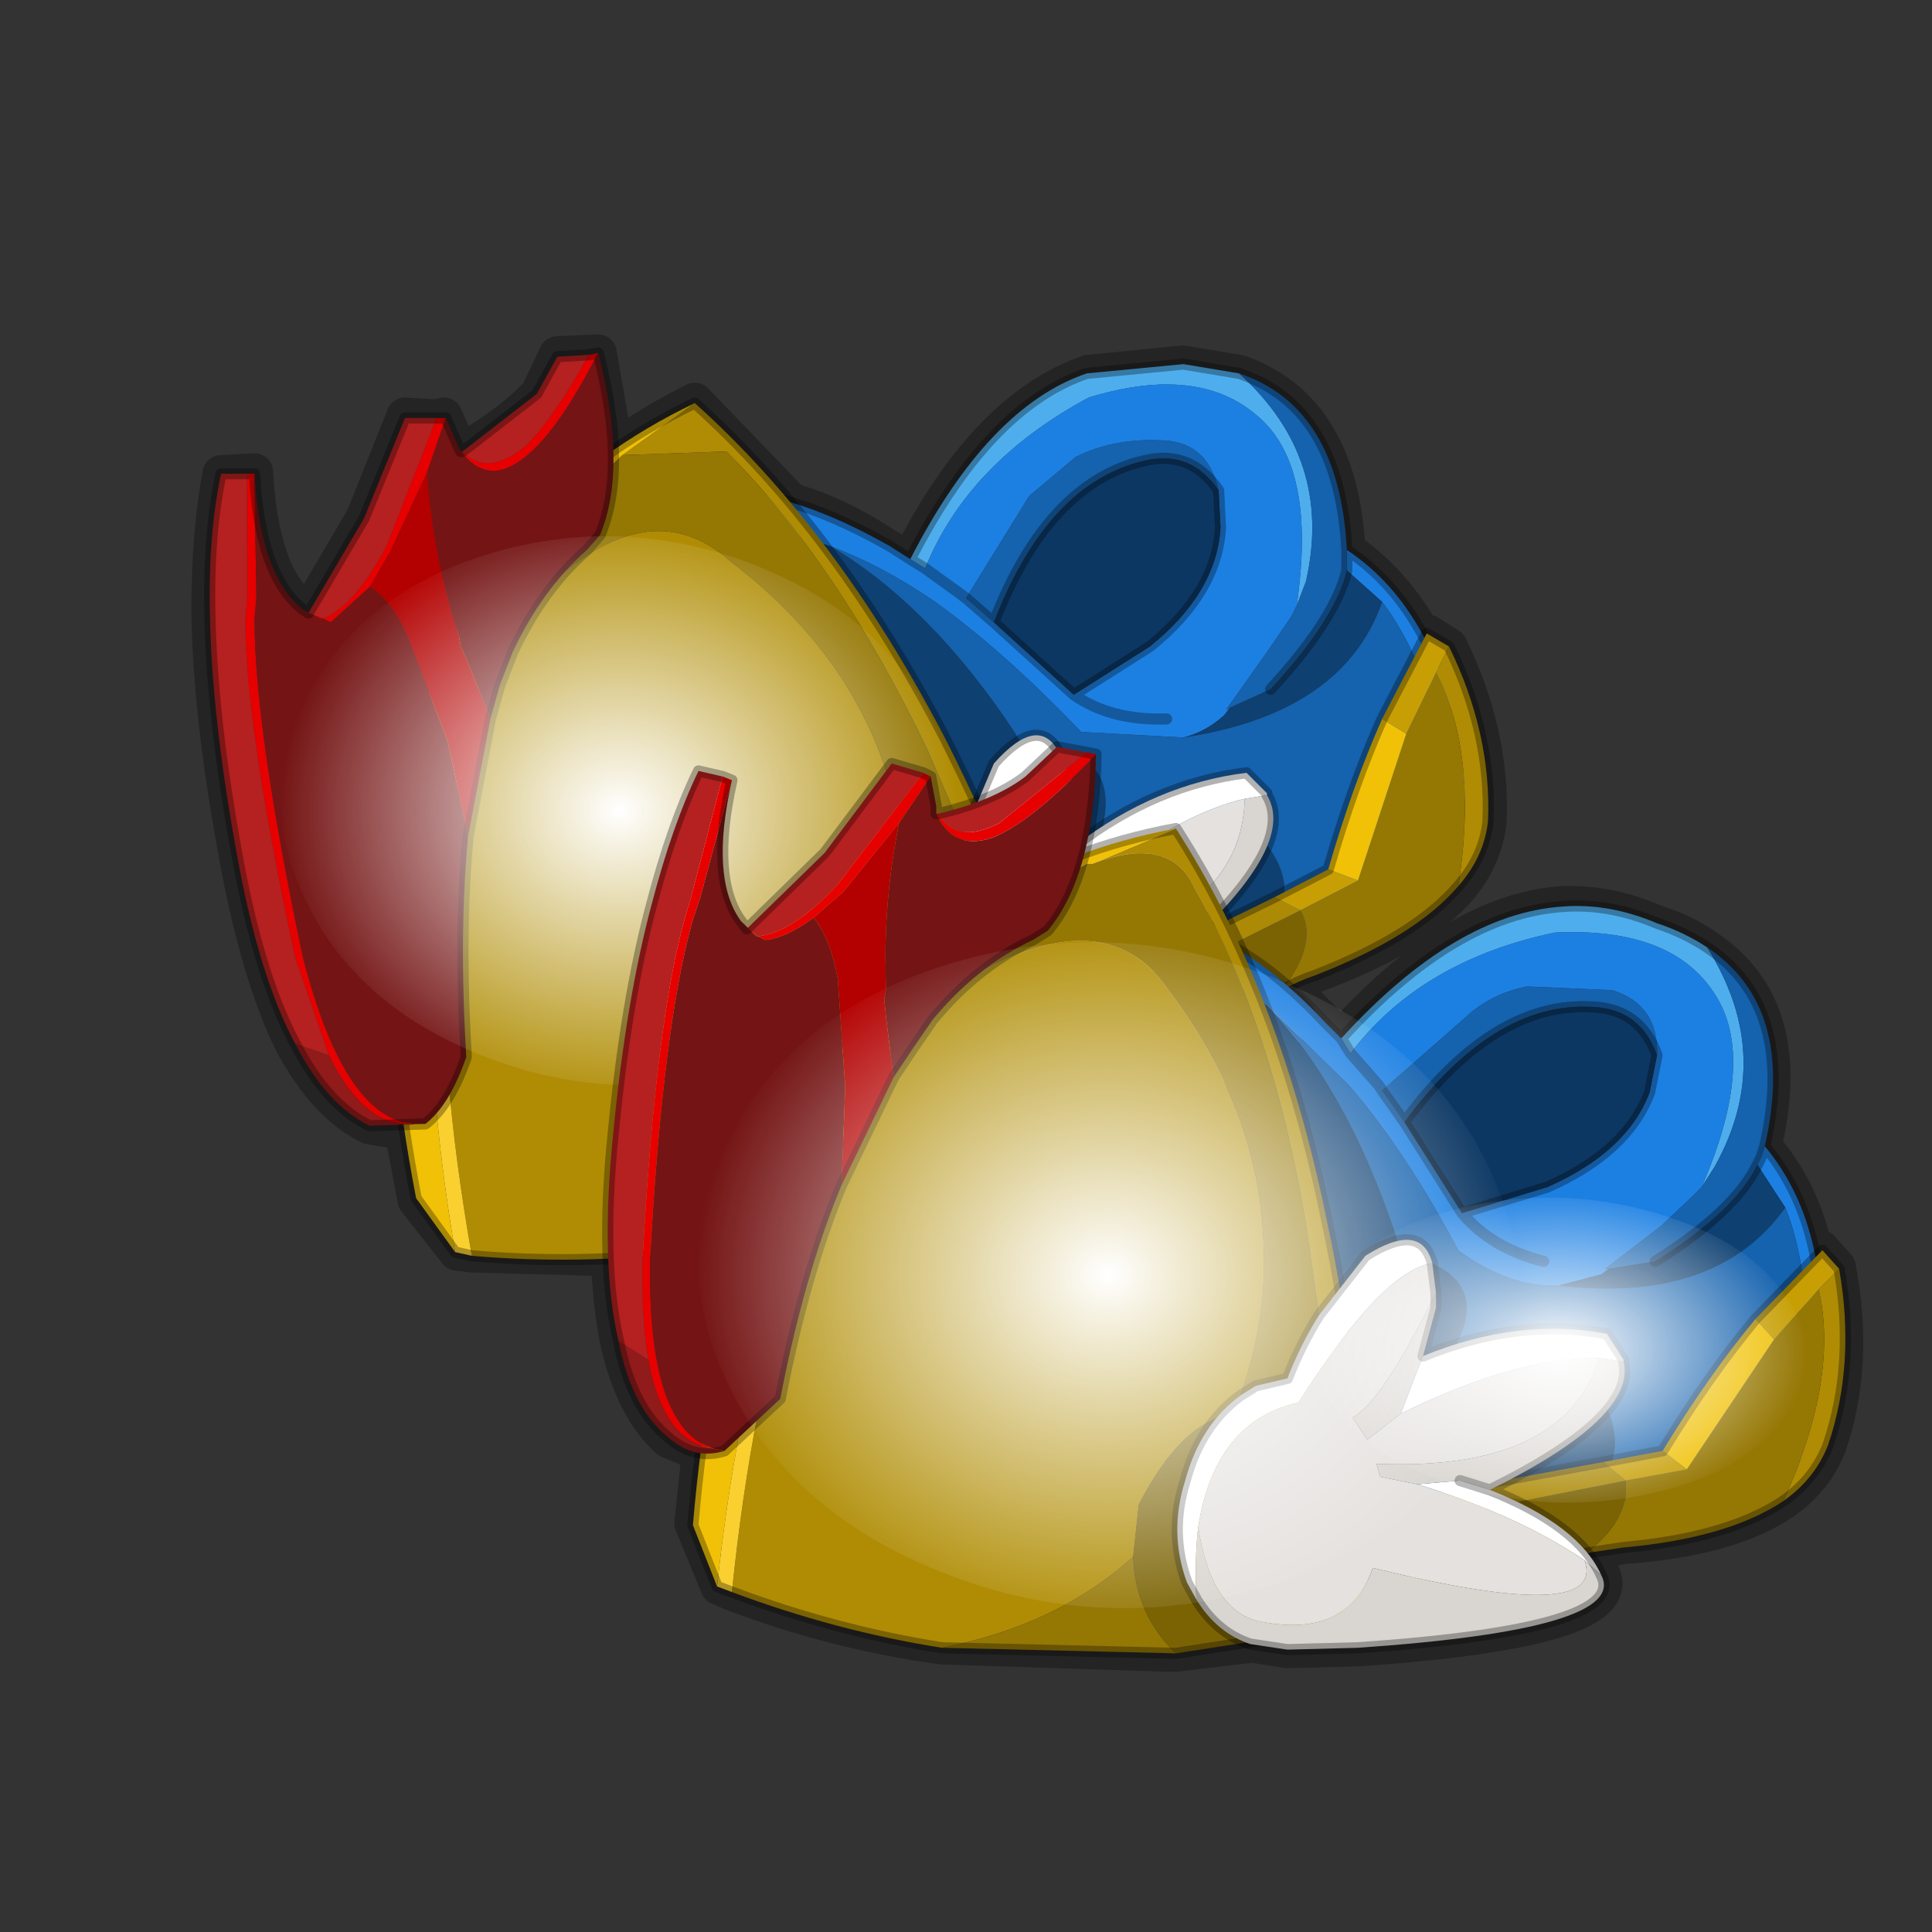 <?xml version="1.0" encoding="UTF-8" standalone="no"?>
<svg xmlns:xlink="http://www.w3.org/1999/xlink" height="520.0px" width="520.0px" xmlns="http://www.w3.org/2000/svg">
  <rect width="100%" height="100%" fill="#333333" stroke="none"/>
  <g transform="matrix(10.0, 0.0, 0.0, 10.0, 0.0, 0.0)">
    <use height="52.0" transform="matrix(1.0, 0.0, 0.0, 1.0, 0.0, 0.0)" width="52.0" xlink:href="#shape0"/>
    <use height="136.85" transform="matrix(0.123, 0.0, 0.0, 0.108, 7.552, 14.432)" width="148.25" xlink:href="#sprite0"/>
    <use height="24.8" transform="matrix(1.0, 0.0, 0.0, 1.0, 16.2, 19.95)" width="33.6" xlink:href="#shape2"/>
    <use height="136.85" transform="matrix(0.149, 0.0, 0.0, 0.131, 18.777, 25.361)" width="148.25" xlink:href="#sprite0"/>
    <use height="136.85" transform="matrix(0.09, 0.0, 0.0, 0.06, 35.279, 32.234)" width="148.25" xlink:href="#sprite0"/>
  </g>
  <defs>
    <g id="shape0" transform="matrix(1.0, 0.0, 0.0, 1.0, 0.0, 0.0)">
      <path d="M52.0 0.0 L52.0 52.0 0.0 52.0 0.0 0.0 52.0 0.0" fill="#795fa9" fill-opacity="0.0" fill-rule="evenodd" stroke="none"/>
      <path d="M5.95 12.75 Q5.65 14.35 5.65 16.5 5.7 19.25 6.35 22.8 6.95 26.2 7.9 28.1 8.8 29.75 9.95 30.3 L10.85 30.45 11.2 32.3 12.3 33.7 12.7 33.75 16.4 33.85 Q16.45 35.1 16.65 36.1 17.05 37.9 18.0 38.75 L18.85 39.1 18.65 41.0 19.35 42.7 19.7 42.85 Q22.45 43.9 25.35 44.3 L31.6 44.5 33.7 44.25 34.65 44.4 36.55 44.35 Q43.85 43.85 43.1 42.35 L42.75 41.8 43.65 41.6 Q46.55 41.4 48.0 40.4 48.85 39.8 49.2 38.9 49.95 36.7 49.45 34.1 L49.0 33.6 48.85 33.75 Q48.5 32.05 47.45 30.85 48.35 27.1 45.9 25.5 45.35 25.1 44.55 24.85 43.3 24.3 42.05 24.35 39.15 24.55 36.1 27.95 L35.6 27.45 34.7 26.55 35.45 26.2 Q38.15 25.2 39.3 23.85 39.95 23.05 40.05 22.1 40.15 19.75 39.0 17.4 L38.45 17.05 38.35 17.2 Q37.55 15.7 36.25 14.8 36.05 11.0 33.35 10.05 L31.85 9.8 29.3 10.05 Q26.55 11.0 24.5 15.05 L23.9 14.75 Q22.55 13.85 21.3 13.5 L18.7 10.8 Q17.5 11.4 16.55 12.1 L16.1 9.5 15.0 9.55 14.5 10.6 Q13.75 11.4 12.45 12.15 L12.4 12.15 12.3 12.0 11.95 11.2 11.75 11.25 10.9 11.2 9.8 13.95 8.3 16.5 8.1 16.35 Q7.0 15.45 6.85 12.7 L5.95 12.75 Z" fill="none" stroke="#000000" stroke-linecap="round" stroke-linejoin="round" stroke-opacity="0.302" stroke-width="1.0"/>
      <path d="M24.5 15.05 Q26.6 10.95 29.25 10.05 L31.85 9.8 33.35 10.05 Q35.9 12.35 35.15 15.65 L34.9 16.3 Q35.45 12.55 33.85 11.2 32.25 9.8 29.3 10.7 26.05 12.45 24.9 15.3 L24.5 15.05" fill="#4eaeed" fill-rule="evenodd" stroke="none"/>
      <path d="M20.6 13.35 Q22.1 13.65 23.95 14.7 L24.5 15.05 24.9 15.3 Q26.05 12.45 29.3 10.7 32.25 9.8 33.85 11.2 35.45 12.55 34.9 16.3 L34.75 16.6 34.1 17.55 33.0 19.1 33.1 19.05 32.95 19.25 Q32.45 19.7 31.85 19.85 L29.1 19.7 Q27.0 17.5 25.1 16.15 23.7 15.2 22.35 14.7 L21.05 14.3 20.6 13.35 M36.25 14.8 Q38.8 16.5 39.35 20.6 39.55 21.35 39.3 22.1 38.65 18.1 37.2 16.2 L36.25 15.35 36.25 15.1 36.25 14.8 M26.0 16.1 L25.8 15.95 24.9 15.3 25.8 15.95 26.0 16.1 26.75 16.75 28.9 18.7 30.95 17.4 Q32.75 15.95 32.85 14.2 L32.8 13.2 Q32.5 11.85 31.2 11.85 29.95 11.8 28.95 12.3 L27.7 13.35 26.0 16.1 M31.4 19.35 Q29.9 19.4 28.9 18.7 29.9 19.4 31.4 19.35" fill="#1c80e3" fill-rule="evenodd" stroke="none"/>
      <path d="M33.35 10.05 Q36.05 10.95 36.25 14.8 L36.25 15.1 36.25 15.35 Q35.95 16.65 34.2 18.55 L33.1 19.05 33.0 19.1 34.1 17.55 34.75 16.6 34.9 16.3 35.15 15.65 Q35.9 12.35 33.35 10.05 M39.3 22.1 Q38.85 23.5 37.0 24.9 L32.0 26.8 Q36.55 24.35 33.05 21.75 L29.75 24.5 29.25 23.5 Q30.8 20.0 27.6 20.2 L27.3 19.7 Q25.05 16.3 22.35 14.7 23.7 15.2 25.1 16.15 27.0 17.5 29.1 19.7 L31.85 19.85 Q36.15 19.2 37.2 16.2 38.65 18.1 39.3 22.1 M26.0 16.1 L27.7 13.35 28.95 12.3 Q29.95 11.8 31.2 11.85 32.5 11.85 32.8 13.2 32.05 12.1 30.8 12.4 28.2 13.0 26.75 16.75 L26.0 16.1" fill="#1562ae" fill-rule="evenodd" stroke="none"/>
      <path d="M32.8 13.2 L32.85 14.2 Q32.75 15.95 30.95 17.4 L28.9 18.7 26.75 16.75 Q28.2 13.0 30.8 12.4 32.05 12.1 32.8 13.2" fill="#0c3763" fill-rule="evenodd" stroke="none"/>
      <path d="M32.0 26.8 Q31.55 26.9 31.2 27.1 L26.75 26.9 21.05 14.3 22.35 14.7 Q25.05 16.3 27.3 19.7 L27.6 20.2 Q30.8 20.0 29.25 23.5 L29.75 24.5 33.05 21.75 Q36.55 24.35 32.0 26.8 M31.85 19.85 Q32.45 19.7 32.95 19.25 L33.1 19.05 34.2 18.55 Q35.95 16.65 36.25 15.35 L37.2 16.2 Q36.15 19.2 31.85 19.85" fill="#0e4072" fill-rule="evenodd" stroke="none"/>
      <path d="M20.25 12.65 L20.6 13.35 Q22.1 13.65 23.95 14.7 L24.5 15.05 Q26.6 10.95 29.25 10.05 L31.85 9.8 33.35 10.05 Q36.05 10.95 36.25 14.8 38.8 16.5 39.35 20.6 39.55 21.35 39.3 22.1 38.85 23.5 37.0 24.9 L32.0 26.8 Q31.55 26.9 31.2 27.1 L26.75 26.9 27.05 27.4 M20.6 13.35 L21.05 14.3 26.75 26.9 26.25 26.85 M24.9 15.3 L25.8 15.95 26.0 16.1 26.75 16.75 Q28.2 13.0 30.8 12.4 32.05 12.1 32.8 13.2 L32.85 14.2 Q32.75 15.95 30.95 17.4 L28.9 18.7 Q29.9 19.4 31.4 19.35 M24.5 15.05 L24.9 15.3 M34.2 18.55 Q35.95 16.65 36.25 15.35 L36.25 15.1 36.25 14.8 M26.75 16.75 L28.9 18.7" fill="none" stroke="#000000" stroke-linecap="round" stroke-linejoin="round" stroke-opacity="0.302" stroke-width="0.3"/>
      <path d="M39.25 23.85 Q39.8 20.3 38.65 18.1 L39.0 17.4 Q40.15 19.75 40.05 22.1 39.95 23.05 39.25 23.85" fill="#af8c03" fill-rule="evenodd" stroke="none"/>
      <path d="M34.5 26.65 Q35.5 25.35 35.0 24.5 L36.55 23.7 37.85 19.75 38.65 18.1 Q39.8 20.3 39.25 23.85 38.1 25.2 35.4 26.25 34.95 26.4 34.5 26.65" fill="#957704" fill-rule="evenodd" stroke="none"/>
      <path d="M37.85 19.75 L36.55 23.7 35.75 23.4 Q36.4 21.15 37.2 19.35 L37.85 19.75" fill="#f0c106" fill-rule="evenodd" stroke="none"/>
      <path d="M38.65 18.1 L37.85 19.75 37.2 19.35 38.4 17.05 39.0 17.4 38.65 18.1 M36.55 23.7 L35.0 24.5 34.3 24.15 35.75 23.4 36.55 23.7" fill="#c79f05" fill-rule="evenodd" stroke="none"/>
      <path d="M35.0 24.5 Q35.5 25.35 34.5 26.65 L30.05 28.8 29.5 27.25 35.0 24.5" fill="#7b6304" fill-rule="evenodd" stroke="none"/>
      <path d="M34.3 24.15 L35.0 24.5 29.5 27.25 29.3 26.6 34.3 24.15" fill="#ac8a06" fill-rule="evenodd" stroke="none"/>
      <path d="M34.5 26.65 Q34.95 26.4 35.4 26.25 38.1 25.2 39.25 23.85 M34.3 24.15 L29.3 26.6 29.5 27.25 M34.3 24.15 L35.75 23.4 Q36.4 21.15 37.2 19.35 L38.4 17.05 39.0 17.4 Q40.15 19.75 40.05 22.1 39.95 23.05 39.25 23.85 M29.3 26.6 L29.05 26.7 M34.5 26.65 L30.05 28.8 29.5 27.25" fill="none" stroke="#000000" stroke-linecap="round" stroke-linejoin="round" stroke-opacity="0.302" stroke-width="0.3"/>
      <path d="M12.7 33.8 Q10.9 23.6 13.25 17.45 16.95 12.7 19.65 15.1 22.8 17.5 23.85 20.75 24.6 22.8 24.45 25.25 L24.4 25.55 Q23.1 26.15 22.6 28.55 L22.8 30.0 Q21.3 32.3 18.5 33.7 15.6 34.05 12.7 33.8 M28.75 30.3 L26.05 22.7 24.95 20.15 Q22.55 15.15 19.55 12.15 L16.75 12.25 18.7 10.85 Q22.5 14.25 25.4 19.8 27.65 24.2 29.35 29.9 L28.75 30.3" fill="#af8c03" fill-rule="evenodd" stroke="none"/>
      <path d="M16.6 12.4 Q9.7 18.5 12.25 33.7 L11.2 32.25 Q8.05 15.95 18.7 10.85 L16.75 12.25 16.6 12.4" fill="#f0c106" fill-rule="evenodd" stroke="none"/>
      <path d="M16.6 12.4 Q14.4 14.45 13.25 17.45 10.9 23.6 12.7 33.8 L12.25 33.7 Q9.7 18.5 16.6 12.4" fill="#fad030" fill-rule="evenodd" stroke="none"/>
      <path d="M13.25 17.45 Q14.4 14.45 16.6 12.4 L16.75 12.25 19.55 12.15 Q22.55 15.15 24.95 20.15 L26.05 22.7 28.75 30.3 28.5 30.4 25.05 25.4 Q24.7 25.4 24.4 25.55 L24.45 25.25 Q24.6 22.8 23.85 20.75 22.8 17.5 19.65 15.1 16.95 12.7 13.25 17.45 M24.6 32.25 Q21.6 33.3 18.5 33.7 21.3 32.3 22.8 30.0 23.25 31.45 24.6 32.25" fill="#957704" fill-rule="evenodd" stroke="none"/>
      <path d="M24.4 25.55 Q24.7 25.4 25.05 25.4 L28.5 30.4 Q26.55 31.45 24.6 32.25 23.25 31.45 22.8 30.0 L22.6 28.55 Q23.1 26.15 24.4 25.55" fill="#7b6304" fill-rule="evenodd" stroke="none"/>
      <path d="M12.25 33.7 L12.7 33.8 M28.5 30.4 L28.75 30.3 29.35 29.9 Q27.65 24.2 25.4 19.8 22.5 14.25 18.7 10.85 8.05 15.95 11.2 32.25 L12.25 33.7 M18.5 33.7 Q21.6 33.3 24.6 32.25 26.55 31.45 28.5 30.4 M18.5 33.7 Q15.6 34.05 12.7 33.8" fill="none" stroke="#000000" stroke-linecap="round" stroke-linejoin="round" stroke-opacity="0.302" stroke-width="0.3"/>
      <path d="M35.15 27.1 L34.6 26.85 Q32.6 26.15 29.7 26.1 L30.8 25.7 31.6 25.75 Q34.2 26.0 35.15 27.1 M24.35 28.75 L24.8 30.65 24.45 30.25 Q23.65 29.15 23.65 27.65 23.65 26.1 24.5 25.05 L24.8 24.7 25.55 24.3 25.95 22.45 26.75 20.55 Q27.95 19.2 28.5 20.25 27.3 20.8 26.05 24.8 24.0 25.9 24.35 28.75 M34.1 21.4 L33.5 21.5 Q31.35 22.0 28.75 24.4 L28.95 22.75 Q31.1 21.1 33.55 20.8 L34.1 21.35 34.1 21.4" fill="#ffffff" fill-rule="evenodd" stroke="none"/>
      <path d="M34.6 26.85 L35.15 27.1 Q36.25 28.25 29.35 30.75 L27.55 31.3 26.55 31.4 Q25.55 31.35 24.8 30.65 L24.35 28.75 Q25.3 30.85 26.7 30.75 29.1 30.6 29.2 28.6 35.6 28.4 34.6 26.85 M31.6 25.75 L30.8 25.7 29.7 26.1 28.65 26.2 28.5 25.85 Q33.45 24.7 33.5 21.5 L34.1 21.4 Q34.95 22.8 31.6 25.75 M28.95 22.75 L28.75 24.4 28.1 25.3 27.55 24.85 Q28.25 24.3 28.85 21.0 L28.95 21.35 28.95 22.75" fill="#d9d5d0" fill-rule="evenodd" stroke="none"/>
      <path d="M29.7 26.1 Q32.6 26.15 34.6 26.85 35.6 28.4 29.2 28.6 29.1 30.6 26.7 30.75 25.3 30.85 24.35 28.75 24.0 25.9 26.05 24.8 27.3 20.8 28.5 20.25 L28.85 21.0 Q28.25 24.3 27.55 24.85 L28.1 25.3 28.75 24.4 Q31.35 22.0 33.5 21.5 33.45 24.7 28.5 25.85 L28.65 26.2 29.7 26.1" fill="#e4e1de" fill-rule="evenodd" stroke="none"/>
      <path d="M35.15 27.1 Q34.2 26.0 31.6 25.75 L30.8 25.7 M24.8 30.65 Q25.55 31.35 26.55 31.4 L27.55 31.3 29.35 30.75 Q36.25 28.25 35.15 27.1 M34.1 21.4 L34.1 21.35 33.55 20.8 Q31.1 21.1 28.95 22.75 M28.85 21.0 L28.95 21.35 28.95 22.75 M28.5 20.25 L28.85 21.0 M24.8 30.65 L24.45 30.25 Q23.65 29.15 23.65 27.65 23.65 26.1 24.5 25.05 L24.8 24.7 25.55 24.3 25.95 22.45 26.75 20.55 Q27.95 19.2 28.5 20.25 M34.1 21.4 Q34.95 22.8 31.6 25.75" fill="none" stroke="#000000" stroke-linecap="round" stroke-linejoin="round" stroke-opacity="0.302" stroke-width="0.3"/>
      <path d="M12.45 12.15 Q13.1 12.85 14.15 12.0 14.9 11.25 15.85 9.55 L16.1 9.5 Q14.95 11.75 14.0 12.4 13.1 13.05 12.4 12.15 L12.45 12.15 M6.65 12.75 L6.85 12.75 6.9 16.1 6.85 16.65 Q6.85 19.6 8.15 25.75 9.3 30.25 11.25 30.25 9.85 30.45 8.85 28.4 L7.95 25.8 Q6.6 19.55 6.6 16.65 L6.65 16.15 6.65 12.75 M11.75 11.25 L12.0 11.25 11.5 12.7 10.5 14.85 9.95 15.8 8.9 16.75 8.7 16.65 Q9.55 16.3 10.4 14.7 L11.75 11.25" fill="#e60000" fill-rule="evenodd" stroke="none"/>
      <path d="M13.2 19.35 L12.6 22.5 12.05 19.95 11.0 17.2 Q10.55 16.15 9.95 15.8 L10.5 14.85 11.5 12.7 Q11.65 14.95 12.35 17.1 L12.4 17.4 12.6 17.85 13.2 19.35 M8.15 16.4 L8.3 16.5 8.7 16.65 8.65 16.7 8.15 16.4" fill="#b30000" fill-rule="evenodd" stroke="none"/>
      <path d="M12.45 12.15 L14.45 10.6 15.0 9.6 15.85 9.55 Q14.9 11.25 14.15 12.0 13.1 12.85 12.45 12.15 M7.95 28.1 Q6.95 26.25 6.35 22.85 5.7 19.25 5.65 16.55 5.6 14.4 5.95 12.75 L6.65 12.75 6.65 16.15 6.6 16.65 Q6.6 19.55 7.95 25.8 L8.85 28.4 7.95 28.1 M8.3 16.5 L9.8 13.95 10.9 11.25 11.75 11.25 10.4 14.7 Q9.55 16.3 8.7 16.65 L8.3 16.5" fill="#b52020" fill-rule="evenodd" stroke="none"/>
      <path d="M16.1 9.5 Q16.9 12.6 16.15 14.4 L15.8 14.8 Q14.6 15.85 13.8 17.55 L13.45 18.45 13.2 19.35 12.6 17.85 12.4 17.4 12.35 17.1 Q11.65 14.95 11.5 12.7 L12.0 11.25 12.35 12.05 12.4 12.15 Q13.1 13.05 14.0 12.4 14.95 11.75 16.1 9.5 M12.6 22.5 Q12.35 25.1 12.55 28.45 12.1 29.75 11.45 30.25 L11.25 30.25 Q9.3 30.25 8.15 25.75 6.85 19.6 6.85 16.65 L6.9 16.1 6.85 12.75 Q7.0 15.5 8.15 16.4 L8.65 16.7 8.7 16.65 8.9 16.75 9.95 15.8 Q10.55 16.15 11.0 17.2 L12.05 19.95 12.6 22.5" fill="#741414" fill-rule="evenodd" stroke="none"/>
      <path d="M11.45 30.25 L9.95 30.3 Q8.8 29.75 7.95 28.1 L8.85 28.4 Q9.85 30.45 11.25 30.25 L11.45 30.25" fill="#911a1a" fill-rule="evenodd" stroke="none"/>
      <path d="M15.85 9.55 L15.0 9.6 14.45 10.6 12.45 12.15 M15.85 9.55 L16.1 9.5 Q16.9 12.6 16.15 14.4 L15.8 14.8 Q14.6 15.85 13.8 17.55 L13.45 18.45 13.2 19.35 12.6 22.5 Q12.35 25.1 12.55 28.45 12.1 29.75 11.45 30.25 L9.95 30.3 Q8.8 29.75 7.95 28.1 6.95 26.25 6.35 22.85 5.7 19.25 5.65 16.55 5.6 14.4 5.95 12.75 L6.65 12.75 6.85 12.75 Q7.0 15.5 8.15 16.4 L8.3 16.5 9.8 13.95 10.9 11.25 11.75 11.25 12.0 11.25 12.35 12.05 12.4 12.15 12.45 12.15" fill="none" stroke="#000000" stroke-linecap="round" stroke-linejoin="round" stroke-opacity="0.302" stroke-width="0.3"/>
    </g>
    <g id="sprite0" transform="matrix(1.0, 0.0, 0.0, 1.0, 73.5, 65.0)">
      <use height="136.85" transform="matrix(1.0, 0.0, 0.0, 1.0, -73.5, -65.0)" width="148.25" xlink:href="#shape1"/>
    </g>
    <g id="shape1" transform="matrix(1.0, 0.0, 0.0, 1.0, 73.5, 65.0)">
      <path d="M36.65 -54.65 Q60.05 -42.0 69.75 -17.95 80.55 8.9 68.0 34.1 55.45 59.35 26.8 68.2 -1.8 77.05 -29.7 64.3 -57.6 51.6 -68.45 24.75 -79.3 -2.05 -66.75 -27.25 L-66.7 -27.3 Q-54.1 -52.5 -25.5 -61.4 3.1 -70.2 31.0 -57.5 L36.65 -54.65" fill="url(#gradient0)" fill-rule="evenodd" stroke="none"/>
    </g>
    <radialGradient cx="0" cy="0" gradientTransform="matrix(0.091, 0.0, 0.0, 0.091, 0.6, 3.4)" gradientUnits="userSpaceOnUse" id="gradient0" r="819.2" spreadMethod="pad">
      <stop offset="0.0" stop-color="#ffffff"/>
      <stop offset="1.0" stop-color="#ffffff" stop-opacity="0.0"/>
    </radialGradient>
    <g id="shape2" transform="matrix(1.0, 0.0, 0.0, 1.0, -16.2, -19.95)">
      <path d="M45.8 31.95 Q47.3 28.5 46.15 26.75 45.0 24.95 41.85 25.1 38.25 25.85 36.35 28.35 L36.1 27.95 Q39.15 24.6 42.05 24.4 43.3 24.3 44.6 24.85 45.35 25.1 45.95 25.5 47.8 28.45 46.15 31.4 L45.8 31.95" fill="#4eaeed" fill-rule="evenodd" stroke="none"/>
      <path d="M34.1 27.05 L32.95 26.3 32.75 25.25 Q34.2 25.95 35.65 27.5 L36.1 27.95 36.35 28.35 Q38.25 25.85 41.85 25.1 45.0 24.95 46.15 26.75 47.3 28.5 45.8 31.95 L45.55 32.2 44.7 33.0 43.2 34.15 43.3 34.15 43.1 34.3 41.95 34.6 Q40.6 34.65 39.25 33.65 37.85 31.0 36.3 29.2 L34.1 27.05 M37.2 29.35 L37.1 29.2 36.35 28.35 37.1 29.2 37.2 29.35 37.8 30.2 39.35 32.65 41.65 31.95 Q43.8 31.0 44.4 29.4 L44.6 28.4 Q44.65 27.05 43.4 26.65 L41.1 26.55 Q40.3 26.7 39.65 27.2 L37.2 29.35 M41.55 33.95 Q40.15 33.6 39.35 32.65 40.15 33.6 41.55 33.95 M47.5 30.85 Q49.45 33.2 48.9 37.3 L48.45 38.75 Q48.95 34.7 48.05 32.5 L47.3 31.35 47.4 31.15 47.5 30.85" fill="#1c80e3" fill-rule="evenodd" stroke="none"/>
      <path d="M34.1 27.05 L36.3 29.2 Q37.85 31.0 39.25 33.65 40.6 34.65 41.95 34.6 46.2 35.1 48.05 32.5 48.95 34.7 48.45 38.75 47.65 39.95 45.5 40.8 L40.15 41.3 Q45.2 40.15 42.55 36.75 L38.6 38.5 38.4 37.35 Q40.85 34.4 37.7 33.75 L37.55 33.2 Q36.25 29.3 34.1 27.05 M43.3 34.15 L43.2 34.15 44.7 33.0 45.55 32.2 45.8 31.95 46.15 31.4 Q47.8 28.45 45.95 25.5 48.35 27.1 47.5 30.85 L47.4 31.15 47.3 31.35 Q46.7 32.6 44.55 33.95 L43.3 34.15 M37.2 29.35 L39.65 27.2 Q40.3 26.7 41.1 26.55 L43.4 26.65 Q44.65 27.05 44.6 28.4 44.15 27.15 42.85 27.1 40.2 26.95 37.8 30.2 L37.2 29.35" fill="#1562ae" fill-rule="evenodd" stroke="none"/>
      <path d="M44.6 28.4 L44.4 29.4 Q43.8 31.0 41.65 31.95 L39.35 32.65 37.8 30.2 Q40.2 26.95 42.85 27.1 44.15 27.15 44.6 28.4" fill="#0c3763" fill-rule="evenodd" stroke="none"/>
      <path d="M32.95 26.3 L34.1 27.05 Q36.25 29.3 37.55 33.2 L37.7 33.75 Q40.85 34.4 38.4 37.35 L38.6 38.5 42.55 36.75 Q45.2 40.15 40.15 41.3 L39.3 41.35 35.1 40.0 32.95 26.3 M41.95 34.6 L43.1 34.3 43.3 34.15 44.55 33.95 Q46.7 32.6 47.3 31.35 L48.05 32.5 Q46.2 35.1 41.95 34.6" fill="#0e4072" fill-rule="evenodd" stroke="none"/>
      <path d="M36.35 28.35 L37.1 29.2 37.2 29.35 37.8 30.2 Q40.2 26.95 42.85 27.1 44.15 27.15 44.6 28.4 L44.4 29.4 Q43.8 31.0 41.65 31.95 L39.35 32.65 Q40.15 33.6 41.55 33.95 M36.1 27.95 L35.65 27.5 Q34.2 25.95 32.75 25.25 L32.95 26.3 35.1 40.0 39.3 41.35 40.15 41.3 M32.65 24.5 L32.75 25.25 M36.1 27.95 L36.35 28.35 M36.1 27.95 Q39.15 24.6 42.05 24.4 43.3 24.3 44.6 24.85 45.35 25.1 45.95 25.5 48.35 27.1 47.5 30.85 49.45 33.2 48.9 37.3 L48.45 38.75 Q47.65 39.95 45.5 40.8 L40.15 41.3 M44.55 33.95 Q46.7 32.6 47.3 31.35 L47.4 31.15 47.5 30.85 M35.2 40.55 L35.1 40.0 34.6 39.85 M37.8 30.2 L39.35 32.65" fill="none" stroke="#000000" stroke-linecap="round" stroke-linejoin="round" stroke-opacity="0.302" stroke-width="0.3"/>
      <path d="M48.0 40.4 Q49.5 37.1 48.95 34.7 L49.5 34.15 Q49.95 36.7 49.2 38.9 48.85 39.8 48.0 40.4" fill="#af8c03" fill-rule="evenodd" stroke="none"/>
      <path d="M42.7 41.8 Q43.9 40.85 43.75 39.85 L45.4 39.55 47.75 36.05 48.95 34.7 Q49.5 37.1 48.0 40.4 46.5 41.4 43.7 41.65 L42.7 41.8" fill="#957704" fill-rule="evenodd" stroke="none"/>
      <path d="M47.75 36.05 L45.4 39.55 44.75 39.05 Q46.0 37.0 47.25 35.5 L47.75 36.05" fill="#f0c106" fill-rule="evenodd" stroke="none"/>
      <path d="M48.95 34.7 L47.75 36.05 47.25 35.5 49.05 33.65 49.5 34.15 48.95 34.7 M45.4 39.55 L43.75 39.85 43.15 39.35 44.75 39.05 45.4 39.55" fill="#c79f05" fill-rule="evenodd" stroke="none"/>
      <path d="M43.75 39.85 Q43.9 40.85 42.7 41.8 L37.85 42.7 37.7 41.05 43.75 39.85" fill="#7b6304" fill-rule="evenodd" stroke="none"/>
      <path d="M43.15 39.35 L43.75 39.85 37.7 41.05 37.7 40.35 43.15 39.35" fill="#ac8a06" fill-rule="evenodd" stroke="none"/>
      <path d="M42.7 41.8 L43.7 41.65 Q46.5 41.4 48.0 40.4 M43.15 39.35 L37.7 40.35 37.7 41.05 M43.15 39.35 L44.75 39.05 Q46.0 37.0 47.25 35.5 L49.05 33.65 49.5 34.15 Q49.95 36.7 49.2 38.9 48.85 39.8 48.0 40.4 M37.7 40.35 L37.4 40.4 M42.7 41.8 L37.85 42.7 37.7 41.05" fill="none" stroke="#000000" stroke-linecap="round" stroke-linejoin="round" stroke-opacity="0.302" stroke-width="0.3"/>
      <path d="M29.4 23.25 L31.65 22.3 Q34.45 26.65 35.7 32.8 36.75 37.65 36.85 43.6 L36.1 43.8 35.55 35.75 35.15 32.95 Q34.25 27.55 32.15 23.9 31.5 22.45 29.4 23.25 M24.65 27.3 Q29.45 23.7 31.45 26.65 33.85 29.85 34.0 33.3 34.15 35.5 33.3 37.8 L33.2 38.05 Q31.8 38.25 30.65 40.5 L30.5 41.9 Q28.45 43.75 25.35 44.35 22.5 43.9 19.7 42.85 20.75 32.55 24.65 27.3" fill="#af8c03" fill-rule="evenodd" stroke="none"/>
      <path d="M31.65 22.3 L29.4 23.25 29.25 23.25 Q20.95 27.3 19.3 42.7 L18.65 41.05 Q20.05 24.45 31.65 22.3" fill="#f0c106" fill-rule="evenodd" stroke="none"/>
      <path d="M19.3 42.7 Q20.95 27.3 29.25 23.25 26.6 24.65 24.65 27.3 20.75 32.55 19.7 42.85 L19.3 42.7" fill="#fad030" fill-rule="evenodd" stroke="none"/>
      <path d="M29.25 23.25 L29.4 23.25 Q31.5 22.45 32.15 23.9 34.25 27.55 35.15 32.95 L35.55 35.75 36.1 43.8 35.85 43.85 33.9 38.05 33.2 38.05 33.3 37.8 Q34.15 35.5 34.0 33.3 33.85 29.85 31.45 26.65 29.45 23.7 24.65 27.3 26.6 24.65 29.25 23.25 M25.35 44.35 Q28.45 43.75 30.5 41.9 30.55 43.45 31.65 44.5 L25.35 44.35" fill="#957704" fill-rule="evenodd" stroke="none"/>
      <path d="M30.5 41.9 L30.65 40.5 Q31.8 38.25 33.2 38.05 L33.9 38.05 35.85 43.85 31.65 44.5 Q30.55 43.45 30.5 41.9" fill="#7b6304" fill-rule="evenodd" stroke="none"/>
      <path d="M31.65 22.3 Q20.05 24.45 18.65 41.05 L19.3 42.7 19.7 42.85 Q22.5 43.9 25.35 44.35 L31.65 44.5 35.85 43.85 36.1 43.8 36.85 43.6 Q36.75 37.65 35.7 32.8 34.45 26.65 31.65 22.3 Z" fill="none" stroke="#000000" stroke-linecap="round" stroke-linejoin="round" stroke-opacity="0.302" stroke-width="0.3"/>
      <path d="M43.1 42.4 L42.65 42.0 Q40.9 40.8 38.15 39.95 L39.3 39.85 40.1 40.1 Q42.5 41.05 43.1 42.4 M32.25 41.1 Q32.15 41.95 32.2 43.05 L31.95 42.6 Q31.45 41.25 31.9 39.85 32.3 38.35 33.4 37.55 L33.8 37.3 34.65 37.1 Q35.0 36.2 35.5 35.4 L36.75 33.8 Q38.25 32.85 38.55 34.0 37.2 34.2 34.95 37.75 32.7 38.25 32.25 41.1 M43.7 36.65 L43.05 36.55 Q40.85 36.5 37.7 38.05 L38.3 36.5 Q40.85 35.45 43.25 35.9 L43.7 36.6 43.7 36.65" fill="#ffffff" fill-rule="evenodd" stroke="none"/>
      <path d="M42.65 42.0 L43.1 42.4 Q43.85 43.85 36.55 44.35 L34.65 44.4 33.65 44.25 Q32.75 43.95 32.2 43.05 32.15 41.95 32.25 41.1 32.6 43.4 33.95 43.65 36.3 44.1 36.95 42.2 43.25 43.75 42.65 42.0 M40.1 40.1 L39.3 39.85 38.15 39.95 37.15 39.75 37.05 39.4 Q42.1 39.6 43.05 36.55 L43.7 36.65 Q44.05 38.15 40.1 40.1 M38.3 36.5 L37.7 38.05 36.8 38.75 36.4 38.15 Q37.15 37.8 38.65 34.8 L38.65 35.2 38.3 36.5" fill="#d9d5d0" fill-rule="evenodd" stroke="none"/>
      <path d="M38.15 39.95 Q40.9 40.8 42.65 42.0 43.25 43.75 36.95 42.2 36.3 44.1 33.95 43.65 32.6 43.4 32.25 41.1 32.7 38.25 34.95 37.75 37.2 34.2 38.55 34.0 L38.65 34.8 Q37.15 37.8 36.4 38.15 L36.8 38.75 37.7 38.05 Q40.85 36.5 43.05 36.55 42.1 39.6 37.05 39.4 L37.15 39.75 38.15 39.95" fill="#e4e1de" fill-rule="evenodd" stroke="none"/>
      <path d="M43.1 42.4 Q42.5 41.05 40.1 40.1 L39.3 39.85 M32.2 43.05 Q32.75 43.95 33.65 44.25 L34.65 44.4 36.55 44.35 Q43.85 43.85 43.1 42.4 M43.7 36.65 L43.7 36.6 43.25 35.9 Q40.85 35.45 38.3 36.5 M38.65 34.8 L38.65 35.2 38.3 36.5 M38.55 34.0 L38.65 34.8 M32.2 43.05 L31.95 42.6 Q31.45 41.25 31.9 39.85 32.3 38.35 33.4 37.55 L33.8 37.3 34.65 37.1 Q35.0 36.2 35.5 35.4 L36.75 33.8 Q38.25 32.85 38.55 34.0 M43.7 36.65 Q44.05 38.15 40.1 40.1" fill="none" stroke="#000000" stroke-linecap="round" stroke-linejoin="round" stroke-opacity="0.302" stroke-width="0.3"/>
      <path d="M29.25 20.25 L29.5 20.3 Q27.75 22.15 26.7 22.55 25.65 22.9 25.2 21.9 L25.25 21.9 Q25.75 22.75 26.9 22.15 L29.25 20.25 M19.45 20.9 L19.7 21.0 18.85 24.15 18.65 24.75 Q17.85 27.55 17.5 33.8 17.4 38.5 19.25 39.0 17.85 38.85 17.45 36.6 17.25 35.45 17.3 33.8 17.65 27.45 18.45 24.65 L18.6 24.15 19.45 20.9 M24.85 20.8 L25.05 20.9 24.2 22.15 22.7 24.0 21.9 24.7 Q21.15 25.25 20.6 25.3 L20.4 25.2 Q21.35 25.1 22.55 23.8 L24.85 20.8" fill="#e60000" fill-rule="evenodd" stroke="none"/>
      <path d="M24.05 29.0 L22.65 31.9 22.75 29.25 22.55 26.35 Q22.35 25.25 21.9 24.7 L22.7 24.0 24.2 22.15 Q23.75 24.35 23.85 26.6 L23.8 26.9 23.85 27.4 24.05 29.0 M19.95 24.8 L20.1 25.0 20.4 25.2 20.35 25.2 19.95 24.8" fill="#b30000" fill-rule="evenodd" stroke="none"/>
      <path d="M29.25 20.25 L26.9 22.15 Q25.75 22.75 25.25 21.9 26.75 21.55 27.6 20.9 L28.45 20.1 29.25 20.25 M16.65 36.1 Q16.15 34.0 16.5 30.55 16.85 26.9 17.55 24.3 18.1 22.2 18.8 20.75 L19.45 20.9 18.6 24.15 18.45 24.65 Q17.65 27.45 17.3 33.8 17.25 35.45 17.45 36.6 L16.65 36.1 M20.1 25.0 L22.2 22.95 24.0 20.55 24.85 20.8 22.55 23.8 Q21.35 25.1 20.4 25.2 L20.1 25.0" fill="#b52020" fill-rule="evenodd" stroke="none"/>
      <path d="M25.2 21.9 Q25.65 22.9 26.7 22.55 27.75 22.15 29.5 20.3 29.45 23.55 28.2 25.05 L27.8 25.3 Q26.3 26.0 25.1 27.45 L24.55 28.25 24.05 29.0 23.85 27.4 23.8 26.9 23.85 26.6 Q23.75 24.35 24.2 22.15 L25.05 20.9 25.2 21.7 25.2 21.9 M22.65 31.9 Q21.65 34.3 21.0 37.65 L19.5 39.05 19.25 39.0 Q17.4 38.5 17.5 33.8 17.85 27.55 18.65 24.75 L18.85 24.15 19.7 21.0 Q19.1 23.65 19.95 24.8 L20.35 25.2 20.4 25.2 20.6 25.3 Q21.15 25.25 21.9 24.7 22.35 25.25 22.55 26.35 L22.75 29.25 22.65 31.9" fill="#741414" fill-rule="evenodd" stroke="none"/>
      <path d="M19.5 39.05 Q18.7 39.3 18.0 38.7 17.0 37.9 16.65 36.1 L17.45 36.6 Q17.85 38.85 19.25 39.0 L19.5 39.05" fill="#911a1a" fill-rule="evenodd" stroke="none"/>
      <path d="M29.5 20.3 L29.25 20.25 28.45 20.1 27.6 20.9 Q26.75 21.55 25.25 21.9 L25.2 21.9 M29.5 20.3 Q29.45 23.55 28.2 25.05 L27.8 25.3 Q26.3 26.0 25.1 27.45 L24.55 28.25 24.05 29.0 22.65 31.9 Q21.65 34.3 21.0 37.65 L19.5 39.05 Q18.7 39.3 18.0 38.7 17.0 37.9 16.65 36.1 16.15 34.0 16.5 30.55 16.85 26.9 17.55 24.3 18.1 22.2 18.8 20.75 L19.45 20.9 19.7 21.0 Q19.1 23.65 19.95 24.8 L20.1 25.0 22.2 22.95 24.0 20.55 24.85 20.8 25.05 20.9 25.2 21.7 25.2 21.9" fill="none" stroke="#000000" stroke-linecap="round" stroke-linejoin="round" stroke-opacity="0.302" stroke-width="0.3"/>
    </g>
  </defs>
</svg>
